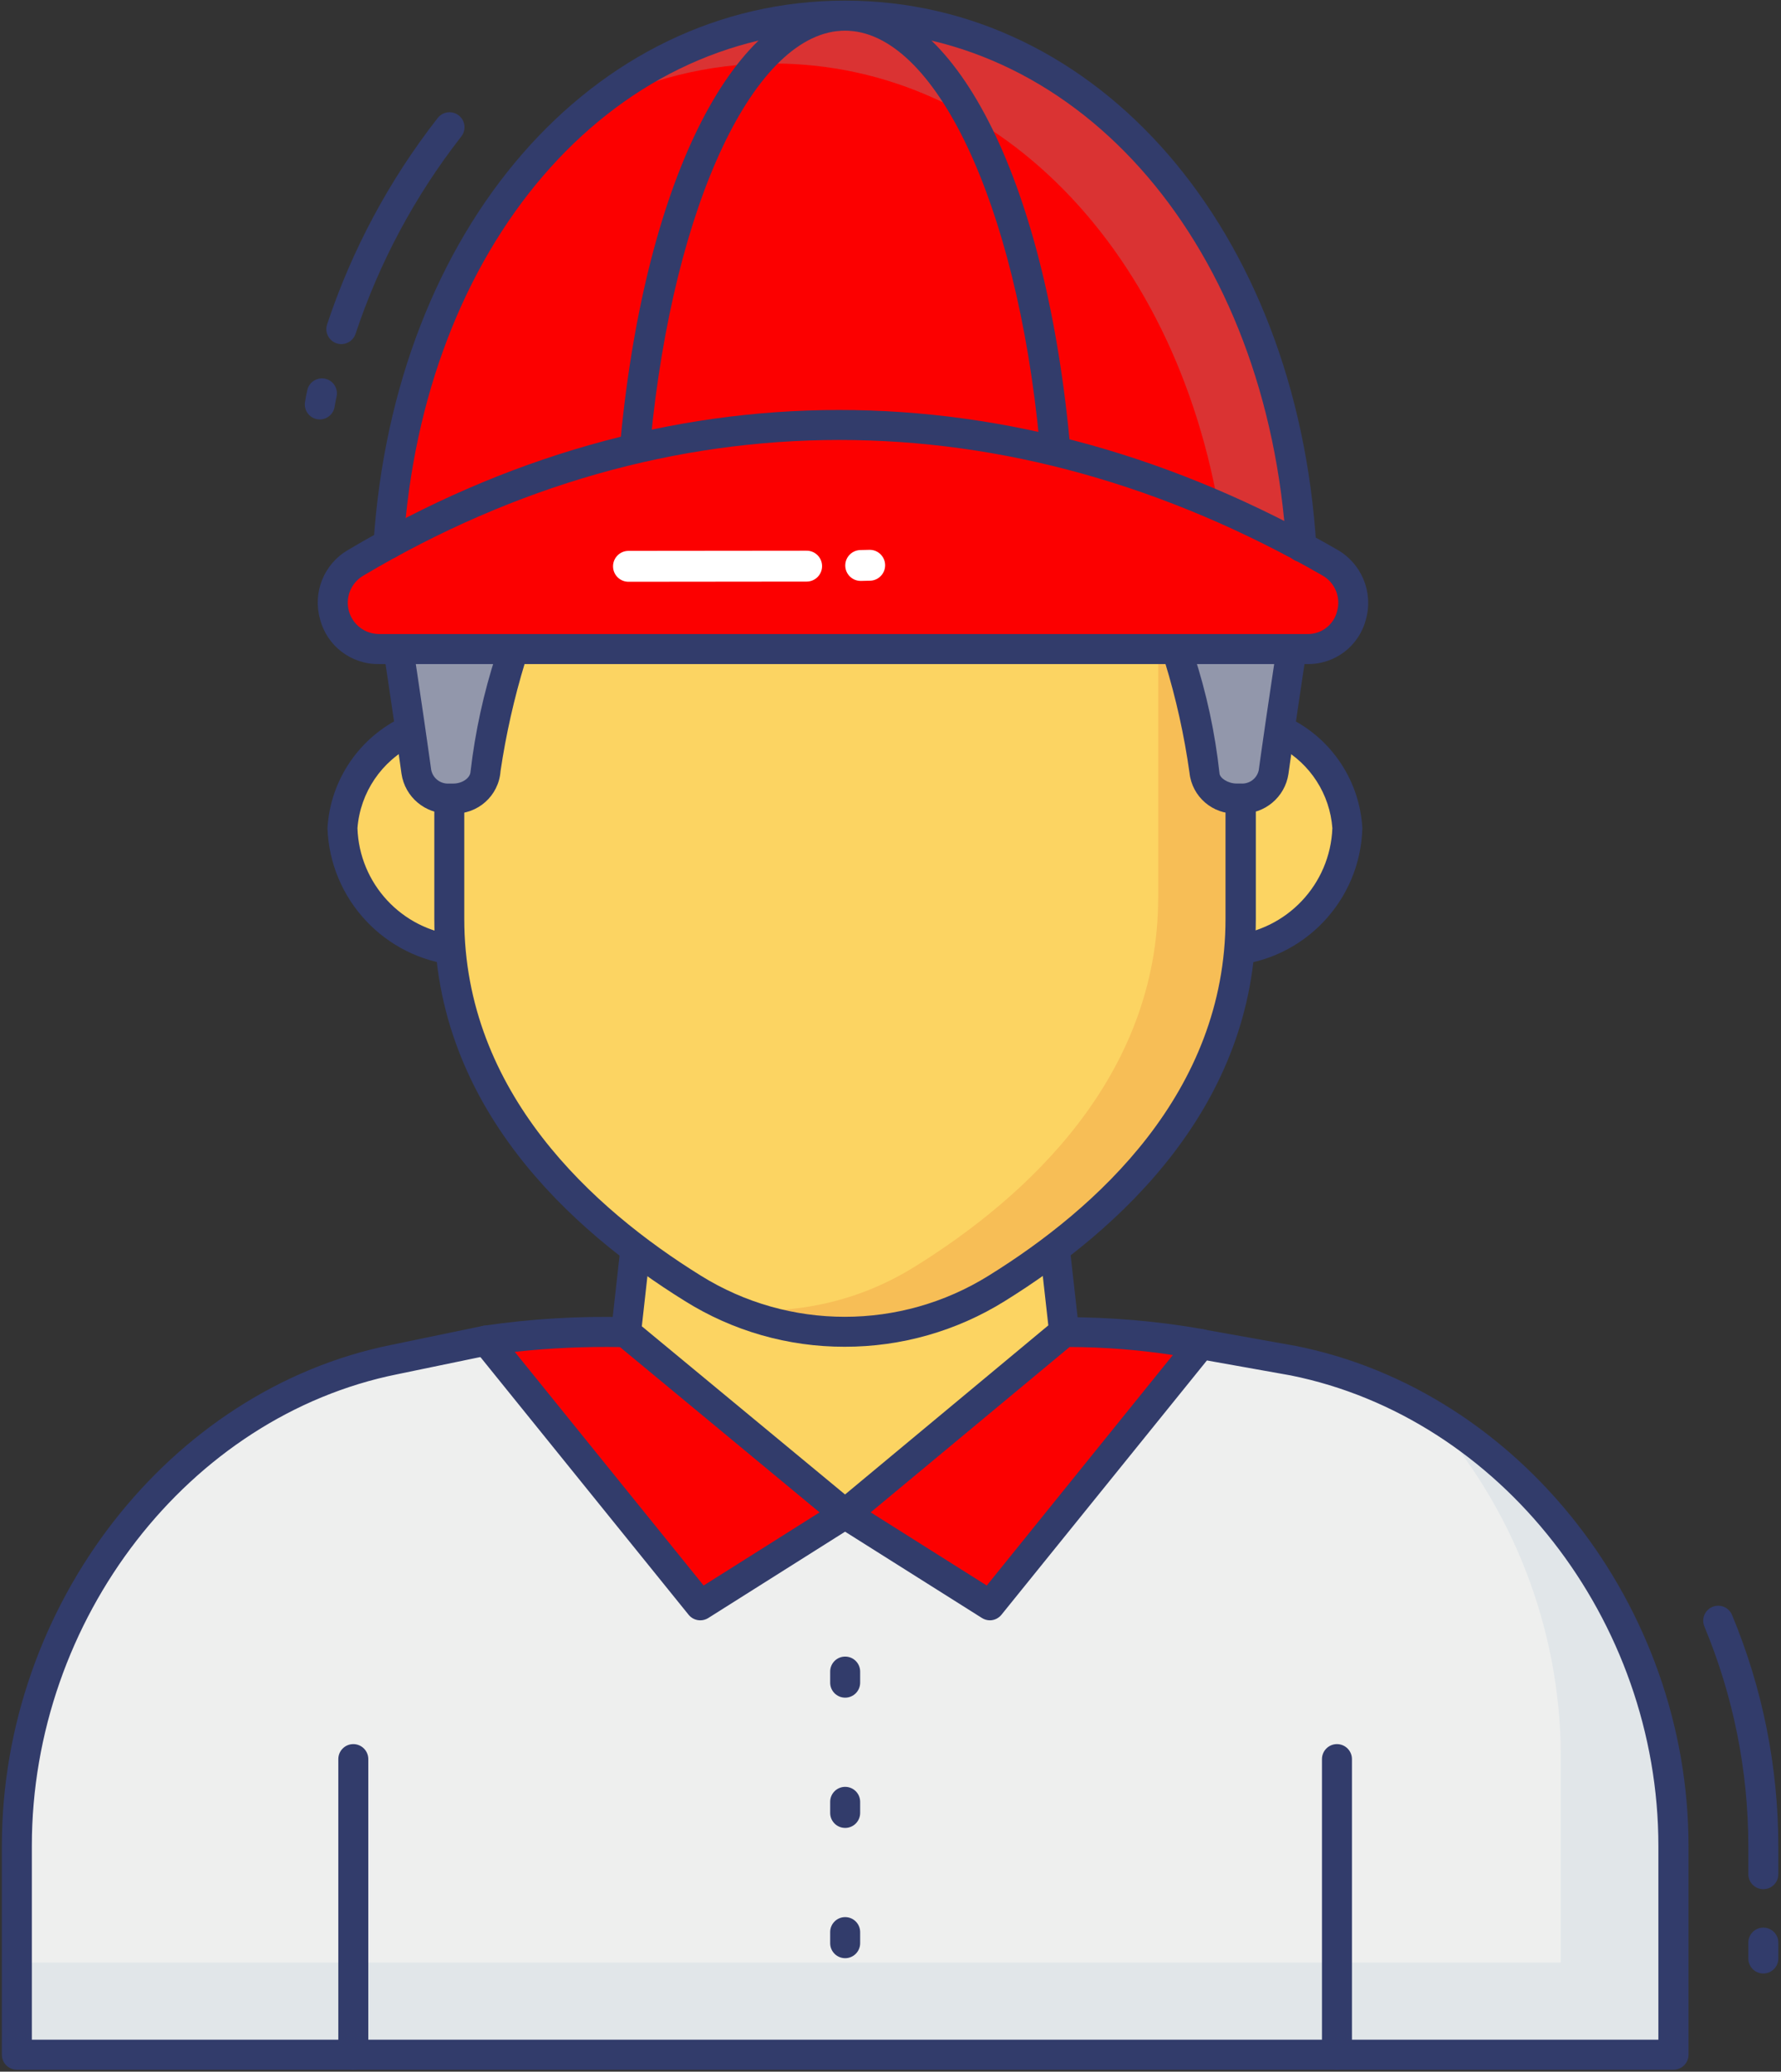 <?xml version="1.0" encoding="UTF-8"?>
<svg width="411px" height="478px" viewBox="0 0 411 478" version="1.1" xmlns="http://www.w3.org/2000/svg" xmlns:xlink="http://www.w3.org/1999/xlink">
    <rect x="0" y="0" width="411" height="478" fill="#333333" stroke="none"/>
    <!-- Generator: Sketch 52.4 (67378) - http://www.bohemiancoding.com/sketch -->
    <title>worker</title>
    <desc>Created with Sketch.</desc>
    <g id="Page-1" stroke="none" stroke-width="1" fill="none" fill-rule="evenodd">
        <g id="worker" transform="translate(0.27, -0.162)">
            <path d="M276.881,310.299 L298.254,314.112 C349.232,324.379 385.896,374.092 385.896,426.094 L385.896,474.257 L3.619,474.257 L3.619,426.087 C3.619,374.085 39.728,324.123 90.707,313.856 L111.955,309.455" id="Path" fill="#EEEFEE"></path>
            <path d="M385.868,426.074 L385.868,474.229 L3.598,474.229 L3.598,452.988 L359.922,452.988 L359.922,404.832 C359.701,375.763 348.848,347.78 329.41,326.164 C364.284,347.421 385.651,385.232 385.868,426.074 Z" id="Path" fill="#E1E6E9"></path>
            <path d="M194.761,349.481 L161.328,370.563 L111.955,309.455 C122.638,307.885 133.438,307.243 144.232,307.539 L194.761,349.481 Z" id="Path" fill="#FC0000"></path>
            <path d="M161.328,374.022 C160.283,374.022 159.294,373.549 158.637,372.736 L109.264,311.635 C108.483,310.672 108.278,309.365 108.725,308.209 C109.172,307.053 110.204,306.224 111.429,306.037 C122.312,304.442 133.312,303.786 144.308,304.079 C145.09,304.095 145.844,304.375 146.446,304.875 L196.954,346.817 C197.807,347.525 198.27,348.6 198.197,349.706 C198.124,350.813 197.526,351.817 196.587,352.408 L163.176,373.49 C162.623,373.838 161.982,374.023 161.328,374.022 Z M118.514,312.07 L162.103,365.99 L188.886,349.101 L142.959,310.977 C134.796,310.832 126.631,311.199 118.514,312.077 L118.514,312.07 Z" id="Shape" fill="#323C6B" fill-rule="nonzero"></path>
            <path d="M194.761,349.481 L228.193,370.563 L276.888,310.299 C266.458,308.442 255.884,307.516 245.29,307.532 L194.761,349.481 Z" id="Path" fill="#FC0000"></path>
            <g id="Group" transform="translate(77.108, 303.432)" fill="#323C6B">
                <path d="M151.078,70.59 C150.424,70.591 149.784,70.406 149.23,70.057 L115.798,48.975 C114.86,48.385 114.261,47.38 114.189,46.274 C114.116,45.167 114.578,44.093 115.432,43.385 L165.94,1.442 C166.542,0.943 167.296,0.663 168.078,0.647 C178.872,0.621 189.647,1.547 200.278,3.414 C201.504,3.601 202.535,4.43 202.982,5.586 C203.429,6.742 203.224,8.049 202.444,9.012 L153.749,69.275 C153.102,70.094 152.121,70.577 151.078,70.59 Z M123.541,45.668 L150.338,62.564 L193.283,9.378 C185.394,8.175 177.428,7.555 169.448,7.524 L123.541,45.668 Z" id="Shape" fill-rule="nonzero"></path>
                <path d="M117.659,88.434 C115.749,88.434 114.2,86.885 114.2,84.974 L114.2,82.414 C114.2,80.504 115.749,78.955 117.659,78.955 C119.57,78.955 121.119,80.504 121.119,82.414 L121.119,84.974 C121.119,86.885 119.57,88.434 117.659,88.434 Z" id="Path"></path>
                <path d="M117.659,118.49 C115.749,118.49 114.2,116.941 114.2,115.03 L114.2,112.47 C114.2,110.56 115.749,109.011 117.659,109.011 C119.57,109.011 121.119,110.56 121.119,112.47 L121.119,115.03 C121.119,116.941 119.57,118.49 117.659,118.49 Z" id="Path"></path>
                <path d="M117.659,148.546 C115.749,148.546 114.2,146.997 114.2,145.086 L114.2,142.526 C114.2,140.615 115.749,139.067 117.659,139.067 C119.57,139.067 121.119,140.615 121.119,142.526 L121.119,145.086 C121.119,146.997 119.57,148.546 117.659,148.546 Z" id="Path"></path>
                <path d="M4.155,174.277 C2.244,174.277 0.695,172.728 0.695,170.818 L0.695,102.611 C0.695,100.7 2.244,99.151 4.155,99.151 C6.065,99.151 7.614,100.7 7.614,102.611 L7.614,170.824 C7.61,172.732 6.063,174.277 4.155,174.277 Z" id="Path"></path>
                <path d="M231.15,174.277 C229.24,174.277 227.691,172.728 227.691,170.818 L227.691,102.611 C227.691,100.7 229.24,99.151 231.15,99.151 C233.061,99.151 234.61,100.7 234.61,102.611 L234.61,170.824 C234.606,172.732 233.058,174.277 231.15,174.277 Z" id="Path"></path>
                <path d="M329.544,132.625 C327.634,132.625 326.085,131.076 326.085,129.166 L326.085,122.662 C326.071,105.307 322.636,88.125 315.976,72.098 C315.457,70.947 315.607,69.605 316.366,68.596 C317.125,67.587 318.374,67.072 319.624,67.252 C320.874,67.433 321.926,68.28 322.37,69.462 C329.377,86.321 332.991,104.397 333.004,122.655 L333.004,129.159 C333.006,130.077 332.642,130.959 331.993,131.609 C331.344,132.26 330.463,132.625 329.544,132.625 Z" id="Path"></path>
                <path d="M329.544,152.081 C327.634,152.081 326.085,150.532 326.085,148.622 L326.085,144.948 C326.085,143.037 327.634,141.488 329.544,141.488 C331.455,141.488 333.004,143.037 333.004,144.948 L333.004,148.622 C333.004,150.532 331.455,152.081 329.544,152.081 Z" id="Path"></path>
            </g>
            <polyline id="Path" fill="#FCD462" points="242.474 282.153 245.31 307.469 194.761 349.509 144.211 307.677 147.048 282.229"></polyline>
            <path d="M194.754,352.941 C193.95,352.939 193.172,352.658 192.554,352.145 L142.004,310.313 C141.105,309.572 140.639,308.427 140.765,307.269 L143.602,281.814 C143.685,280.893 144.14,280.045 144.862,279.468 C145.585,278.891 146.512,278.633 147.428,278.756 C149.325,278.969 150.69,280.678 150.48,282.575 L147.843,306.176 L194.74,344.984 L241.65,305.968 L239.021,282.506 C238.918,281.594 239.182,280.678 239.754,279.961 C240.326,279.243 241.16,278.782 242.072,278.68 C243.964,278.492 245.66,279.845 245.898,281.731 L248.735,307.04 C248.863,308.198 248.4,309.342 247.504,310.085 L196.947,352.131 C196.332,352.647 195.557,352.933 194.754,352.941 Z" id="Path" fill="#323C6B"></path>
            <path d="M296.13,169.153 C304.512,173.459 310.026,181.843 310.659,191.245 C310.187,206.15 298.583,218.315 283.717,219.488 L104.87,219.405 C90.361,217.824 79.227,205.806 78.758,191.218 C79.449,181.385 85.446,172.711 94.402,168.593 L296.13,169.153 Z" id="Path" fill="#FCD462"></path>
            <path d="M283.932,222.941 L104.863,222.865 C88.487,221.181 75.865,207.67 75.299,191.218 C75.972,180.028 82.758,170.121 92.949,165.452 C93.404,165.241 93.9,165.133 94.402,165.133 L296.137,165.673 C296.691,165.675 297.237,165.81 297.728,166.067 C307.281,170.947 313.523,180.535 314.119,191.245 C313.664,207.985 300.629,221.671 283.932,222.941 Z M95.19,172.08 C87.789,175.734 82.86,183.016 82.218,191.245 C82.648,204.053 92.428,214.597 105.168,215.987 L283.752,216.029 C296.676,214.814 306.702,204.217 307.2,191.245 C306.618,183.408 302.112,176.397 295.223,172.613 L95.19,172.08 Z" id="Shape" fill="#323C6B" fill-rule="nonzero"></path>
            <path d="M286.035,136.219 L286.035,212.161 C286.035,253.64 255.557,281.42 229.75,297.416 C208.307,310.848 181.076,310.848 159.633,297.416 C133.826,281.42 103.41,253.633 103.41,212.161 L103.41,136.219 L286.035,136.219 Z" id="Path" fill="#FCD462"></path>
            <path d="M286.028,136.24 L286.028,212.141 C286.028,253.654 255.585,281.399 229.777,297.451 C211.415,308.938 188.588,310.695 168.683,302.156 C183.393,303.701 198.198,300.292 210.75,292.469 C236.558,276.486 267.001,248.672 267.001,207.228 L267.001,136.24 L286.028,136.24 Z" id="Path" fill="#F7BE56"></path>
            <path d="M385.896,477.709 L3.619,477.709 C1.708,477.709 0.159,476.161 0.159,474.25 L0.159,426.094 C0.159,370.494 38.794,320.788 90.022,310.472 L111.242,306.072 C113.108,305.708 114.923,306.9 115.331,308.756 C115.719,310.627 114.517,312.457 112.647,312.845 L91.406,317.246 C43.319,326.932 7.078,373.718 7.078,426.087 L7.078,470.79 L382.436,470.79 L382.436,426.094 C382.436,373.933 345.953,327.244 297.569,317.509 L276.272,313.71 C274.438,313.329 273.24,311.558 273.57,309.714 C273.9,307.87 275.638,306.623 277.49,306.902 L298.897,310.735 C350.519,321.114 389.39,370.729 389.39,426.122 L389.39,474.285 C389.381,475.202 389.007,476.078 388.352,476.721 C387.697,477.363 386.813,477.719 385.896,477.709 Z" id="Path" fill="#323C6B"></path>
            <path d="M194.65,310.901 C181.616,310.928 168.84,307.273 157.793,300.357 C131.418,284 99.958,255.384 99.958,212.168 L99.958,136.219 C99.958,134.309 101.506,132.76 103.417,132.76 L286.077,132.76 C287.987,132.76 289.536,134.309 289.536,136.219 L289.536,212.161 C289.536,255.37 258.034,283.973 231.611,300.357 C220.524,307.27 207.716,310.924 194.65,310.901 Z M106.87,139.679 L106.87,212.161 C106.87,252.222 136.552,279.04 161.46,294.496 C181.791,307.156 207.551,307.156 227.882,294.496 C252.824,279.033 282.541,252.201 282.541,212.161 L282.541,139.679 L106.87,139.679 Z" id="Shape" fill="#323C6B" fill-rule="nonzero"></path>
            <path d="M89.399,125.668 C94.097,54.106 138.994,3.763 194.726,3.763 C250.596,3.763 295.618,54.445 300.053,126.346 L89.399,125.668 Z" id="Path" fill="#FC0000"></path>
            <path d="M300.074,126.346 L282.292,126.277 C274.197,60.339 231.023,14.813 178.093,14.813 C163.405,14.798 148.937,18.386 135.957,25.261 C152.41,11.424 173.201,3.808 194.698,3.743 C250.603,3.743 295.645,54.458 300.074,126.346 Z" id="Path" fill="#DA3333"></path>
            <path d="M146.411,105.139 L146.072,105.139 C144.172,104.957 142.778,103.269 142.959,101.369 C148.784,40.939 169.59,0.352 194.726,0.352 C219.862,0.352 240.688,40.897 246.507,101.279 C246.698,103.189 245.304,104.893 243.394,105.084 C241.483,105.275 239.779,103.881 239.588,101.971 C234.33,47.069 215.455,7.237 194.733,7.237 C174.011,7.237 155.136,47.097 149.857,102.026 C149.679,103.795 148.189,105.141 146.411,105.139 Z" id="Path" fill="#323C6B"></path>
            <path d="M73.534,96.941 C72.514,96.943 71.544,96.494 70.885,95.715 C70.226,94.936 69.945,93.906 70.116,92.9 C70.269,92 70.428,91.101 70.635,90.222 C70.888,88.988 71.792,87.989 72.995,87.615 C74.198,87.24 75.509,87.549 76.418,88.42 C77.328,89.292 77.691,90.589 77.367,91.807 C77.201,92.54 77.07,93.294 76.938,94.055 C76.658,95.718 75.22,96.937 73.534,96.941 Z" id="Path" fill="#323C6B"></path>
            <path d="M78.502,79.56 C77.386,79.562 76.337,79.024 75.686,78.117 C75.036,77.209 74.863,76.044 75.222,74.987 C80.936,57.799 89.553,41.717 100.698,27.44 C101.451,26.434 102.69,25.916 103.935,26.087 C105.18,26.257 106.235,27.088 106.691,28.259 C107.146,29.43 106.931,30.756 106.129,31.723 C95.474,45.383 87.237,60.767 81.775,77.208 C81.3,78.612 79.984,79.558 78.502,79.56 Z" id="Path" fill="#323C6B"></path>
            <path d="M90.493,142.453 C93.357,160.442 95.813,178.266 95.813,178.266 C96.425,181.903 99.634,184.526 103.32,184.403 L104.344,184.403 C108.031,184.644 111.278,181.995 111.782,178.335 C111.374,172.606 119.766,145.179 119.967,142.453" id="Path" fill="#9297AB"></path>
            <path d="M104.337,187.869 L103.32,187.869 C97.874,188.015 93.178,184.07 92.381,178.681 C92.381,178.681 89.946,160.941 87.075,143 C86.775,141.112 88.062,139.339 89.949,139.039 C91.837,138.739 93.611,140.026 93.91,141.914 C96.775,159.958 99.238,177.802 99.238,177.802 C99.621,179.725 101.363,181.071 103.32,180.957 L104.337,180.957 C106.413,180.957 108.26,179.67 108.316,178.189 C109.378,169.021 111.353,159.982 114.211,151.206 C115.235,147.373 116.404,143.021 116.515,142.156 C116.781,140.303 118.424,138.964 120.292,139.077 C122.151,139.235 123.54,140.855 123.413,142.716 C122.775,146.19 121.934,149.623 120.894,152.998 C118.388,161.211 116.496,169.599 115.235,178.093 C114.832,183.756 110.011,188.081 104.337,187.869 Z" id="Path" fill="#323C6B"></path>
            <path d="M269.506,142.453 C269.713,145.179 278.099,172.606 277.691,178.335 C278.195,181.995 281.442,184.644 285.129,184.403 L286.153,184.403 C289.839,184.526 293.048,181.903 293.66,178.266 C293.66,178.266 296.116,160.463 298.98,142.453" id="Path" fill="#9297AB"></path>
            <path d="M286.146,187.869 L285.122,187.869 C279.58,188.104 274.811,183.989 274.231,178.473 C273.017,169.832 271.122,161.299 268.565,152.956 C267.533,149.596 266.694,146.179 266.053,142.723 C265.983,141.807 266.279,140.901 266.878,140.204 C267.476,139.507 268.327,139.077 269.243,139.008 C271.125,138.894 272.762,140.286 272.951,142.163 C273.069,143.055 274.231,147.359 275.248,151.157 C278.159,160.071 280.136,169.262 281.15,178.584 C281.213,179.67 283.067,180.95 285.129,180.95 L286.153,180.95 C288.072,181.067 289.792,179.77 290.207,177.892 C290.207,177.823 292.684,159.986 295.549,141.914 C295.743,140.692 296.573,139.668 297.728,139.225 C298.882,138.783 300.185,138.99 301.146,139.768 C302.106,140.547 302.578,141.779 302.384,143 C299.52,160.989 297.064,178.743 297.064,178.743 C296.252,184.106 291.568,188.021 286.146,187.869 Z" id="Path" fill="#323C6B"></path>
            <path d="M81.754,130.048 C153.711,87.323 233.88,88.16 306.515,129.93 C310.756,132.286 312.871,137.208 311.662,141.906 C310.453,146.605 306.225,149.894 301.374,149.912 L87.178,149.912 C82.37,149.907 78.158,146.687 76.891,142.048 C75.624,137.409 77.615,132.496 81.754,130.048 Z" id="Path" fill="#FC0000"></path>
            <path d="M301.388,149.939 L281.738,149.939 C286.595,149.931 290.834,146.646 292.054,141.945 C293.274,137.244 291.167,132.313 286.928,129.944 C255.506,111.365 220.076,100.615 183.628,98.601 C226.756,96.962 269.435,107.848 306.508,129.944 C310.748,132.299 312.866,137.218 311.663,141.917 C310.46,146.616 306.239,149.912 301.388,149.939 Z" id="Path" fill="#FC0000"></path>
            <path d="M300.046,129.805 C298.216,129.809 296.7,128.387 296.586,126.56 C292.324,57.413 249.475,7.223 194.712,7.223 C140.205,7.223 97.37,57.129 92.838,125.889 C92.789,126.809 92.37,127.67 91.677,128.277 C90.984,128.884 90.076,129.186 89.157,129.114 C88.241,129.053 87.387,128.631 86.783,127.941 C86.178,127.251 85.872,126.348 85.933,125.433 C90.7,52.929 136.441,0.304 194.712,0.304 C253.246,0.304 298.994,53.22 303.491,126.131 C303.61,128.038 302.16,129.68 300.253,129.798 L300.046,129.805 Z" id="Path" fill="#323C6B"></path>
            <path d="M301.367,153.378 L87.178,153.378 C80.789,153.487 75.162,149.192 73.583,143 C71.846,136.854 74.483,130.31 79.997,127.086 C152.479,84.023 233.541,83.988 308.238,126.941 C313.902,130.11 316.677,136.733 314.963,142.993 C313.411,149.204 307.768,153.514 301.367,153.378 Z M83.511,133.023 C80.726,134.681 79.386,137.993 80.236,141.122 C81.085,144.251 83.916,146.43 87.158,146.452 L301.367,146.452 C304.622,146.548 307.503,144.361 308.286,141.201 C309.213,137.965 307.777,134.519 304.827,132.898 C232.372,91.239 153.794,91.267 83.56,132.988 L83.511,133.023 Z" id="Shape" fill="#323C6B" fill-rule="nonzero"></path>
            <path d="M198.296,127.072 L200.372,127.024 C202.34,126.993 203.96,128.564 203.99,130.532 C204.021,132.5 202.451,134.12 200.483,134.15 L198.407,134.199 C197.134,134.219 195.947,133.558 195.293,132.465 C194.64,131.373 194.619,130.014 195.238,128.902 C195.857,127.79 197.023,127.092 198.296,127.072 Z" id="Path" fill="#FFFFFF"></path>
            <path d="M144.709,127.266 L185.821,127.225 C187.789,127.194 189.409,128.765 189.44,130.733 C189.471,132.7 187.9,134.321 185.932,134.351 L144.82,134.393 C142.852,134.423 141.232,132.853 141.201,130.885 C141.171,128.917 142.741,127.297 144.709,127.266 Z" id="Path" fill="#FFFFFF"></path>
        </g>
    </g>
</svg>